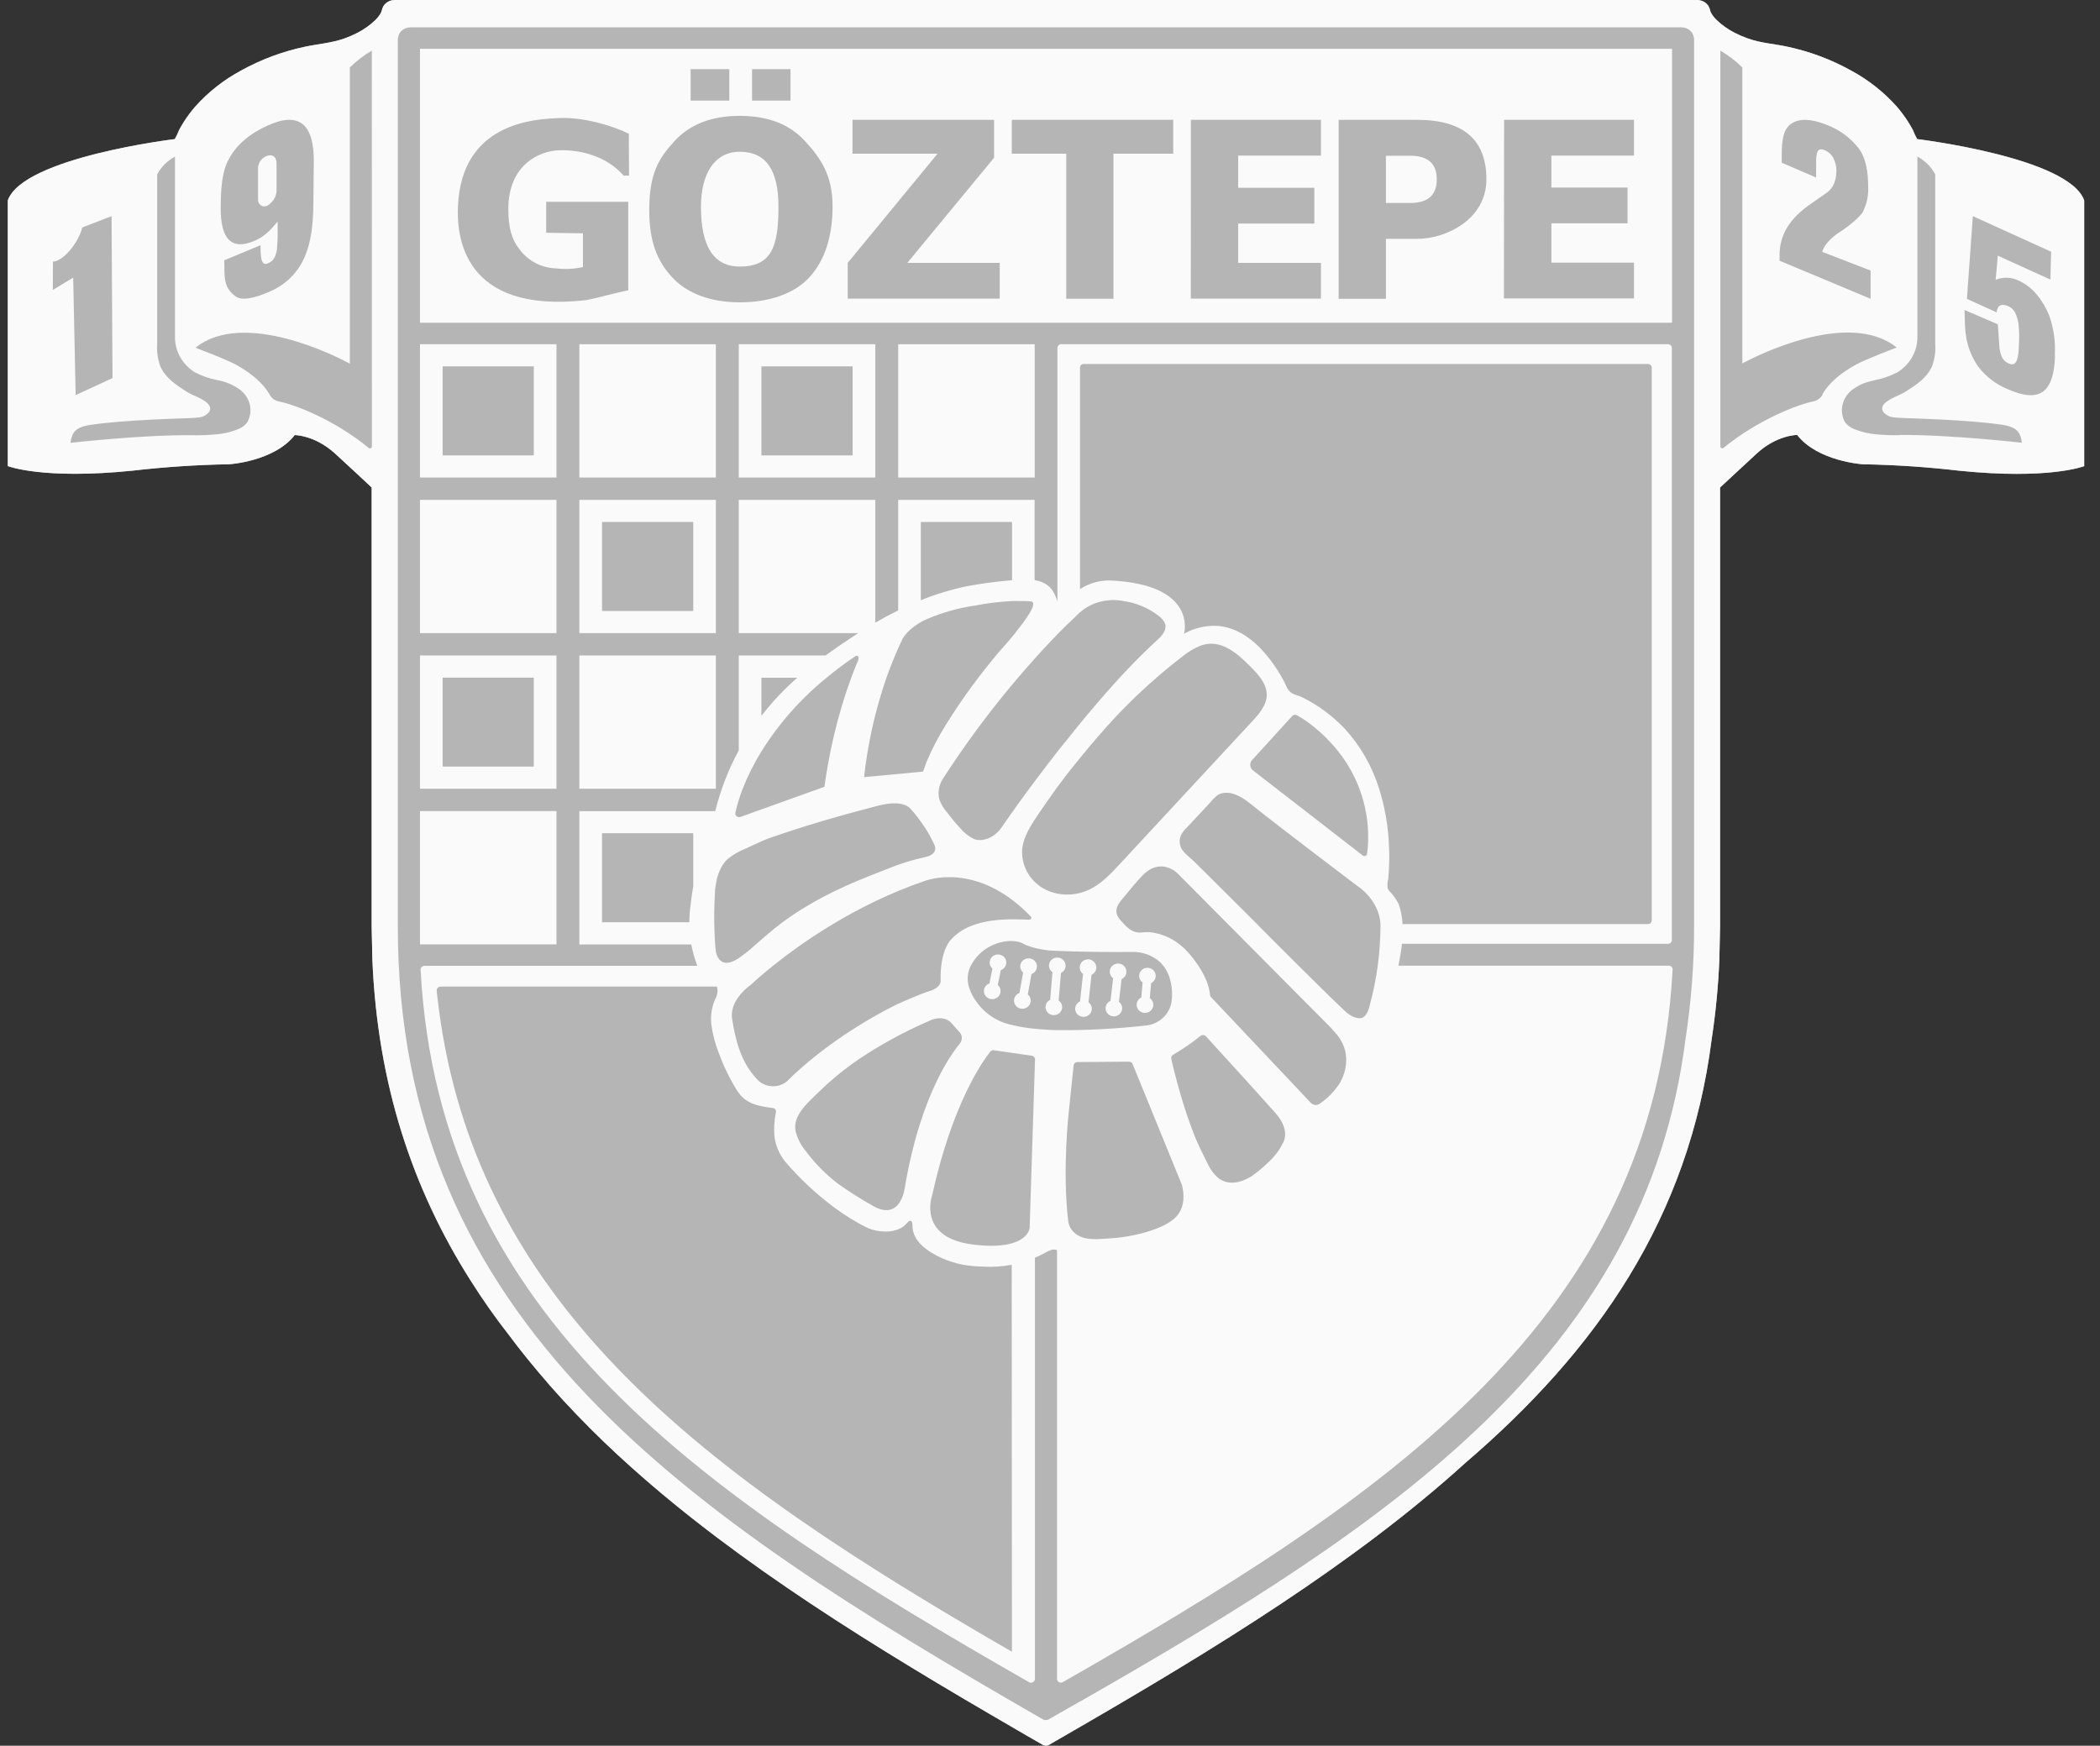 <svg width="89" height="74" viewBox="0 0 89 74" fill="none" xmlns="http://www.w3.org/2000/svg">
<rect x="0" y="0" width="89" height="74" fill="#333333" stroke="none"/>
<g clip-path="url(#clip0_249_12162)">
<path d="M81.252 5.896C81.183 5.776 81.123 5.65 81.075 5.52C81.011 5.4 80.943 5.284 80.872 5.17C80.727 4.943 80.566 4.727 80.391 4.523C79.84 3.904 79.183 3.385 78.449 2.989C77.605 2.52 76.693 2.179 75.745 1.978C75.187 1.857 74.615 1.826 74.073 1.629C73.88 1.561 73.692 1.48 73.511 1.387C73.225 1.241 72.963 1.053 72.735 0.831C72.65 0.746 72.576 0.651 72.518 0.547C72.505 0.525 72.494 0.501 72.487 0.476C72.471 0.395 72.442 0.316 72.401 0.244C72.336 0.151 72.243 0.079 72.136 0.038C72.071 0.014 72.003 0.001 71.934 0.001H16.721C16.652 0.001 16.584 0.014 16.52 0.038C16.411 0.081 16.319 0.155 16.254 0.25C16.214 0.322 16.185 0.401 16.169 0.482C16.16 0.506 16.149 0.53 16.138 0.553C16.079 0.657 16.006 0.752 15.921 0.837C15.692 1.06 15.431 1.247 15.145 1.393C14.964 1.487 14.777 1.568 14.584 1.635C14.042 1.826 13.47 1.863 12.911 1.984C11.963 2.186 11.052 2.527 10.208 2.995C9.476 3.39 8.82 3.907 8.27 4.523C8.094 4.727 7.933 4.943 7.788 5.17C7.717 5.284 7.649 5.4 7.585 5.52C7.537 5.65 7.478 5.776 7.408 5.896C7.408 5.896 0.966 6.672 0.33 8.497V19.757C0.33 19.757 1.802 20.339 5.618 19.951C6.978 19.794 8.346 19.703 9.715 19.68C9.715 19.68 11.615 19.563 12.492 18.443C12.492 18.443 13.342 18.443 14.199 19.225C14.724 19.707 15.351 20.286 15.751 20.665V39.283L15.781 40.667C16.001 45.995 17.499 50.425 19.941 54.276C20.45 55.085 20.999 55.865 21.589 56.617C21.813 56.92 22.042 57.216 22.277 57.505L22.351 57.597C22.662 57.98 22.98 58.358 23.305 58.731L23.376 58.811C23.708 59.187 24.049 59.56 24.402 59.925C24.421 59.947 24.441 59.968 24.461 59.987C24.82 60.36 25.187 60.728 25.563 61.091L25.603 61.129C25.99 61.501 26.386 61.867 26.789 62.228L26.802 62.238C31.343 66.3 37.003 69.803 43.148 73.357C43.226 73.403 43.303 73.448 43.382 73.492L43.507 73.565L43.148 73.357L42.442 72.95L43.423 73.518L43.502 73.565L44.069 73.891L44.197 73.967C44.236 73.989 44.28 74 44.325 74C44.37 74 44.414 73.989 44.453 73.967L44.582 73.891L45.147 73.565L45.223 73.521C51.587 69.85 57.433 66.246 62.084 62.029C67.672 57.24 71.577 51.647 72.542 44.053C72.713 42.934 72.822 41.806 72.868 40.675L72.898 39.291V20.665C73.3 20.289 73.93 19.704 74.458 19.219C75.31 18.437 76.165 18.437 76.165 18.437C77.041 19.563 78.948 19.68 78.948 19.68C80.317 19.704 81.683 19.796 83.042 19.954C86.859 20.342 88.33 19.76 88.33 19.76V8.497C87.694 6.672 81.252 5.896 81.252 5.896Z" fill="#B5B5B5"/>
<path d="M11.095 8.726C11.275 8.811 11.44 8.658 11.545 8.533C11.654 8.409 11.715 8.251 11.72 8.088V6.93C11.72 6.493 11.354 6.593 11.354 6.593C11.239 6.627 11.136 6.694 11.062 6.786C10.987 6.879 10.943 6.991 10.937 7.109V8.473C10.936 8.525 10.95 8.577 10.978 8.622C11.006 8.666 11.047 8.702 11.095 8.726Z" fill="#FAFAFA"/>
<path d="M45.152 73.566L45.234 73.518L45.152 73.566Z" fill="#FAFAFA"/>
<path d="M81.252 5.896C81.183 5.776 81.123 5.65 81.075 5.52C81.011 5.4 80.943 5.284 80.872 5.17C80.727 4.943 80.566 4.727 80.391 4.523C79.84 3.904 79.183 3.385 78.449 2.989C77.605 2.52 76.693 2.179 75.745 1.978C75.187 1.857 74.615 1.826 74.073 1.629C73.88 1.561 73.692 1.48 73.511 1.387C73.225 1.241 72.963 1.053 72.735 0.831C72.65 0.746 72.577 0.651 72.518 0.547C72.505 0.525 72.494 0.501 72.487 0.476C72.471 0.394 72.441 0.316 72.4 0.244C72.335 0.151 72.243 0.079 72.136 0.038C72.071 0.014 72.003 0.001 71.934 0.001H16.721C16.652 0.001 16.584 0.014 16.52 0.038C16.411 0.081 16.319 0.155 16.254 0.25C16.214 0.322 16.185 0.401 16.169 0.482C16.16 0.506 16.149 0.53 16.138 0.553C16.079 0.657 16.006 0.752 15.921 0.837C15.692 1.059 15.431 1.247 15.145 1.393C14.963 1.486 14.775 1.567 14.583 1.635C14.041 1.826 13.468 1.863 12.909 1.984C11.961 2.186 11.05 2.527 10.207 2.995C9.475 3.39 8.819 3.907 8.27 4.523C8.094 4.727 7.933 4.943 7.788 5.17C7.717 5.284 7.649 5.4 7.585 5.52C7.537 5.65 7.478 5.776 7.408 5.896C7.408 5.896 0.966 6.672 0.33 8.497V19.757C0.33 19.757 1.802 20.339 5.618 19.951C6.978 19.794 8.346 19.703 9.715 19.68C9.715 19.68 11.615 19.563 12.492 18.443C12.492 18.443 13.342 18.443 14.199 19.225C14.724 19.707 15.351 20.286 15.751 20.665V39.283L15.781 40.667C16.001 45.995 17.499 50.425 19.941 54.276C20.45 55.085 20.999 55.865 21.589 56.617C21.813 56.92 22.042 57.216 22.277 57.505L22.351 57.597C22.662 57.98 22.98 58.358 23.305 58.731L23.376 58.811C23.708 59.187 24.049 59.56 24.402 59.925C24.421 59.947 24.441 59.968 24.461 59.987C24.82 60.36 25.187 60.728 25.563 61.091L25.603 61.129C25.99 61.501 26.386 61.867 26.789 62.228L26.802 62.238C31.343 66.3 37.003 69.803 43.148 73.357L42.442 72.95L43.423 73.518L43.502 73.565L44.069 73.891L44.197 73.967C44.236 73.988 44.281 74 44.325 74C44.37 74 44.414 73.988 44.453 73.967L44.582 73.891L45.147 73.565L45.223 73.521C51.587 69.85 57.433 66.246 62.084 62.029C67.672 57.24 71.577 51.647 72.542 44.053C72.713 42.934 72.822 41.806 72.868 40.675L72.898 39.291V20.665C73.3 20.289 73.93 19.704 74.458 19.219C75.31 18.437 76.165 18.437 76.165 18.437C77.041 19.563 78.948 19.68 78.948 19.68C80.317 19.704 81.683 19.796 83.042 19.954C86.859 20.342 88.33 19.76 88.33 19.76V8.497C87.694 6.672 81.252 5.896 81.252 5.896ZM9.695 6.748C10.02 6.141 10.576 5.663 11.363 5.312C12.67 4.728 13.315 5.247 13.299 6.867L13.28 8.686C13.271 9.571 13.165 10.264 12.962 10.763C12.835 11.112 12.636 11.432 12.379 11.704C12.122 11.976 11.81 12.194 11.464 12.345C10.784 12.648 10.258 12.756 9.991 12.568C9.434 12.174 9.525 11.684 9.505 11.033L11.04 10.395C11.048 10.813 11.04 11.304 11.351 11.164C11.598 11.055 11.661 10.928 11.733 10.604C11.758 10.352 11.77 10.099 11.767 9.846V9.391C11.469 9.75 11.217 10.017 10.826 10.191C9.831 10.637 9.34 10.168 9.353 8.785C9.361 7.938 9.414 7.259 9.695 6.748ZM2.244 11.089C2.651 11.089 3.313 10.331 3.486 9.643L4.728 9.164L4.768 16.027L3.206 16.75L3.102 11.769L2.238 12.291L2.244 11.089ZM10.496 17.882C10.4 18.019 10.264 18.125 10.106 18.185C10.066 18.203 9.938 18.252 9.879 18.268C9.666 18.338 9.446 18.384 9.223 18.406C8.876 18.441 8.527 18.455 8.178 18.449C6.027 18.424 2.987 18.772 2.987 18.772C3.043 18.361 3.168 18.114 3.807 18.014C5.23 17.796 7.913 17.729 7.913 17.729C8.077 17.717 8.248 17.72 8.411 17.695C8.496 17.69 8.579 17.667 8.655 17.63C8.731 17.592 8.798 17.54 8.853 17.476C9.036 17.213 8.709 17.01 8.526 16.909C8.343 16.807 8.105 16.729 7.914 16.606C7.463 16.315 7.011 16.025 6.792 15.521C6.681 15.215 6.636 14.889 6.662 14.566V7.389C6.832 7.072 7.095 6.811 7.416 6.639V9.127C7.416 10.09 7.416 11.053 7.416 12.015C7.416 12.151 7.416 12.286 7.416 12.422V14.369C7.43 14.653 7.514 14.931 7.661 15.177C7.809 15.423 8.015 15.631 8.262 15.783C8.56 15.938 8.88 16.05 9.212 16.113C9.561 16.174 9.891 16.313 10.174 16.521C10.384 16.682 10.531 16.909 10.59 17.163C10.645 17.407 10.609 17.662 10.489 17.882H10.496ZM15.762 18.928C15.763 18.943 15.759 18.958 15.751 18.971C15.742 18.984 15.73 18.995 15.716 19.001C15.702 19.008 15.686 19.011 15.671 19.008C15.655 19.006 15.641 19 15.629 18.99C14.162 17.786 12.478 17.142 11.826 17.02C11.743 17.004 11.664 16.971 11.596 16.922C11.528 16.873 11.472 16.81 11.432 16.738C11.144 16.216 10.598 15.793 10.035 15.478C9.6 15.232 8.284 14.74 8.284 14.74C10.339 13.085 14.345 15.157 14.756 15.377L14.826 15.414V2.86C15.105 2.585 15.418 2.345 15.758 2.145V2.927L15.762 18.928ZM71.797 28.477V39.286C71.798 40.882 71.676 42.475 71.433 44.053C69.725 57.471 58.878 64.641 45.781 72.124H45.773L44.568 72.812L44.45 72.881C44.412 72.904 44.369 72.915 44.325 72.915C44.28 72.915 44.237 72.904 44.199 72.881L44.073 72.81C29.099 64.198 16.86 56.075 16.86 39.282V1.675C16.86 1.64 16.864 1.605 16.874 1.572C16.886 1.508 16.91 1.448 16.945 1.393C17.006 1.303 17.094 1.234 17.197 1.196C17.263 1.171 17.333 1.158 17.404 1.159H71.266C71.333 1.16 71.399 1.171 71.46 1.194C71.564 1.233 71.652 1.302 71.714 1.391C71.747 1.447 71.771 1.507 71.783 1.57C71.793 1.604 71.797 1.638 71.797 1.673V28.474V28.477ZM77.707 6.711C77.621 6.541 77.47 6.411 77.286 6.349C76.954 6.243 76.966 6.589 76.968 7.215V7.525L75.512 6.898V6.558C75.512 5.896 75.59 5.455 75.928 5.235C76.266 5.015 76.755 5.03 77.396 5.284C77.943 5.485 78.42 5.834 78.773 6.288C79.099 6.723 79.174 7.33 79.175 7.933C79.191 8.266 79.126 8.599 78.986 8.903C78.894 9.206 78.079 9.767 78.079 9.767C77.564 10.07 77.281 10.44 77.229 10.676L79.278 11.469V12.665L75.419 11.052V10.831C75.419 9.922 75.866 9.246 76.764 8.627L77.416 8.172C77.693 7.979 77.83 7.659 77.828 7.21C77.827 7.035 77.782 6.863 77.697 6.708L77.707 6.711ZM77.241 16.733C77.201 16.805 77.145 16.868 77.077 16.917C77.009 16.966 76.931 16.999 76.848 17.015C76.196 17.145 74.511 17.79 73.045 18.985C73.033 18.995 73.019 19.001 73.003 19.003C72.987 19.005 72.972 19.003 72.957 18.996C72.943 18.99 72.931 18.98 72.923 18.966C72.915 18.954 72.91 18.939 72.91 18.923V2.927V2.145C73.25 2.344 73.563 2.585 73.842 2.86V15.407L73.912 15.369C74.323 15.149 78.329 13.077 80.384 14.732C80.384 14.732 79.068 15.225 78.633 15.47C78.062 15.786 77.516 16.209 77.229 16.73L77.241 16.733ZM80.501 18.447C80.152 18.454 79.803 18.439 79.456 18.405C79.233 18.382 79.013 18.336 78.799 18.267C78.74 18.25 78.613 18.202 78.573 18.184C78.415 18.123 78.279 18.018 78.183 17.88C78.065 17.66 78.031 17.405 78.087 17.162C78.146 16.907 78.293 16.68 78.503 16.519C78.88 16.257 79.028 16.224 79.465 16.112C79.797 16.048 80.116 15.937 80.414 15.781C80.661 15.63 80.868 15.422 81.016 15.176C81.163 14.93 81.247 14.652 81.261 14.367V12.422C81.261 12.286 81.261 12.151 81.261 12.015C81.261 11.052 81.261 10.089 81.261 9.127V6.637C81.582 6.81 81.845 7.071 82.016 7.387V14.561C82.041 14.885 81.997 15.21 81.885 15.516C81.666 16.021 81.215 16.31 80.763 16.601C80.572 16.724 80.35 16.794 80.151 16.904C79.953 17.015 79.641 17.207 79.824 17.471C79.879 17.535 79.946 17.587 80.022 17.625C80.098 17.663 80.181 17.685 80.266 17.691C80.421 17.715 80.6 17.712 80.765 17.724C80.765 17.724 83.445 17.791 84.87 18.009C85.51 18.108 85.634 18.355 85.688 18.767C85.682 18.767 82.644 18.42 80.493 18.438L80.501 18.447ZM87.093 15.067C87.074 15.825 86.919 16.325 86.627 16.566C86.304 16.839 85.783 16.812 85.064 16.486C84.576 16.281 84.152 15.954 83.835 15.537C83.594 15.186 83.427 14.792 83.343 14.378C83.308 14.177 83.285 13.975 83.276 13.771L83.26 13.141L84.67 13.747C84.682 13.955 84.731 14.587 84.743 14.793C84.794 15.064 84.861 15.258 85.066 15.375C85.441 15.586 85.549 15.31 85.567 14.544C85.582 14.269 85.575 13.994 85.544 13.72C85.472 13.352 85.389 13.114 85.134 12.988C84.824 12.848 84.654 12.933 84.617 13.241L83.36 12.669L83.611 9.162L86.928 10.669L86.899 11.851L84.668 10.837L84.578 11.86C84.74 11.794 84.914 11.765 85.089 11.774C85.263 11.783 85.434 11.83 85.587 11.912C86.193 12.186 86.613 12.795 86.852 13.388C87.04 13.927 87.12 14.496 87.085 15.064L87.093 15.067Z" fill="#FAFAFA"/>
<path d="M45.229 73.521L45.152 73.566L45.229 73.521Z" fill="#FAFAFA"/>
<path d="M70.728 40.935H59.267L59.276 40.887C59.333 40.593 59.385 40.3 59.417 40.008H70.7C70.742 40.005 70.782 39.988 70.811 39.958C70.84 39.928 70.856 39.888 70.856 39.847V14.752C70.856 14.711 70.84 14.671 70.811 14.642C70.782 14.612 70.742 14.594 70.7 14.591H44.977C44.934 14.592 44.892 14.609 44.861 14.639C44.831 14.669 44.814 14.71 44.814 14.752V25.504C44.776 25.371 44.724 25.242 44.659 25.119C44.541 24.892 44.305 24.665 43.847 24.59V21.189H38.066V25.874C37.735 26.036 37.412 26.21 37.096 26.395V21.189H31.31V26.838H36.371C35.906 27.141 35.44 27.456 34.99 27.785H31.31V31.809C30.867 32.624 30.533 33.49 30.313 34.386H24.554V40.035H29.298C29.35 40.316 29.426 40.591 29.524 40.86C29.534 40.887 29.545 40.913 29.554 40.94H17.99C17.968 40.94 17.945 40.944 17.925 40.953C17.904 40.961 17.886 40.973 17.87 40.989C17.855 41.005 17.843 41.024 17.835 41.044C17.828 41.065 17.824 41.086 17.826 41.108C18.612 55.91 29.861 63.445 43.614 71.308C43.639 71.322 43.667 71.33 43.696 71.33C43.725 71.33 43.753 71.322 43.778 71.308C43.803 71.294 43.824 71.274 43.838 71.25C43.853 71.226 43.861 71.198 43.861 71.17V53.314C44.005 53.254 44.146 53.187 44.283 53.112C44.379 53.052 44.484 53.006 44.593 52.974C44.662 52.96 44.734 52.967 44.798 52.994V71.167C44.798 71.195 44.806 71.223 44.82 71.247C44.834 71.271 44.855 71.292 44.88 71.306C44.905 71.32 44.933 71.327 44.962 71.327C44.991 71.327 45.019 71.319 45.044 71.305C58.818 63.434 70.1 55.913 70.886 41.102C70.889 41.081 70.886 41.059 70.879 41.039C70.872 41.018 70.861 41 70.846 40.984C70.831 40.968 70.813 40.956 70.792 40.947C70.772 40.939 70.75 40.935 70.728 40.935ZM29.38 37.584C29.32 37.904 29.282 38.228 29.245 38.55C29.226 38.73 29.215 38.912 29.214 39.094H25.515V35.32H29.38V37.584ZM44.814 26.887C45.041 26.653 45.171 26.529 45.171 26.529L45.584 26.136C45.643 26.072 45.706 26.011 45.773 25.954C45.923 25.825 46.09 25.716 46.27 25.632C46.695 25.442 47.17 25.389 47.628 25.48C48.167 25.558 48.676 25.774 49.103 26.105C49.21 26.181 49.298 26.282 49.359 26.397C49.48 26.661 49.278 26.917 49.092 27.088C48.871 27.29 48.654 27.496 48.44 27.707C48.018 28.122 47.609 28.55 47.214 28.99C46.72 29.541 46.242 30.101 45.773 30.67C45.463 31.052 45.152 31.437 44.842 31.826C44.833 31.838 44.825 31.851 44.816 31.861C44.229 32.61 43.66 33.368 43.108 34.135C42.885 34.447 42.663 34.762 42.445 35.079C42.206 35.429 41.725 35.721 41.283 35.568C41.064 35.461 40.87 35.311 40.713 35.127C40.508 34.908 40.316 34.677 40.139 34.436C39.992 34.274 39.879 34.084 39.808 33.878C39.771 33.721 39.769 33.559 39.801 33.401C39.833 33.243 39.899 33.093 39.994 32.962C41.398 30.79 43.012 28.756 44.814 26.887ZM53.056 30.592C51.187 32.608 49.317 34.624 47.447 36.639C47.063 37.051 46.67 37.475 46.152 37.716C46.031 37.773 45.904 37.818 45.773 37.851C45.46 37.932 45.132 37.942 44.814 37.88C44.598 37.838 44.392 37.761 44.202 37.651C43.912 37.48 43.676 37.233 43.52 36.939C43.365 36.645 43.297 36.314 43.322 35.984C43.375 35.499 43.642 35.064 43.912 34.653C44.203 34.215 44.504 33.785 44.814 33.36C44.937 33.193 45.059 33.028 45.185 32.864C45.379 32.617 45.575 32.372 45.773 32.131C46.247 31.55 46.731 30.979 47.245 30.429L47.378 30.288C48.224 29.4 49.139 28.577 50.115 27.826C50.343 27.638 50.599 27.484 50.875 27.372C51.717 27.059 52.415 27.675 52.965 28.227C53.319 28.577 53.697 28.984 53.686 29.475C53.677 29.903 53.357 30.268 53.056 30.592ZM54.764 30.353C54.789 30.325 54.823 30.306 54.861 30.3C54.899 30.295 54.937 30.302 54.97 30.321C55.206 30.455 55.431 30.607 55.642 30.776C56.038 31.093 56.397 31.451 56.712 31.846C56.983 32.185 57.214 32.553 57.402 32.942C57.567 33.28 57.697 33.633 57.792 33.995C57.939 34.549 58.002 35.121 57.981 35.693C57.976 35.862 57.961 36.03 57.936 36.197C57.934 36.216 57.926 36.234 57.914 36.249C57.902 36.264 57.886 36.275 57.868 36.282C57.851 36.289 57.831 36.291 57.812 36.289C57.793 36.286 57.775 36.279 57.759 36.267L53.103 32.657C53.07 32.631 53.042 32.599 53.023 32.562C53.003 32.526 52.99 32.486 52.987 32.445C52.983 32.404 52.989 32.362 53.002 32.323C53.016 32.284 53.037 32.248 53.066 32.217L54.764 30.353ZM40.28 39.856C40.28 39.856 39.985 40.15 39.892 40.935C39.868 41.147 39.859 41.361 39.865 41.574C39.866 41.62 39.856 41.667 39.836 41.709C39.816 41.752 39.787 41.79 39.751 41.821C39.644 41.916 39.514 41.983 39.373 42.016C38.874 42.183 38.063 42.55 37.99 42.583C36.739 43.207 34.853 44.344 33.341 45.846L33.332 45.854C33.143 46 32.902 46.068 32.662 46.041C32.422 46.015 32.203 45.897 32.052 45.713C31.431 45.046 31.173 44.153 31.027 43.182C30.926 42.513 31.521 41.98 31.724 41.818L31.786 41.771H31.794C31.836 41.731 32.176 41.407 32.759 40.94C33.981 39.961 36.269 38.348 39.141 37.361C39.215 37.331 41.385 36.46 43.685 38.848C43.697 38.86 43.705 38.874 43.708 38.89C43.71 38.906 43.709 38.922 43.702 38.936C43.696 38.951 43.685 38.963 43.671 38.972C43.657 38.981 43.641 38.985 43.625 38.985C42.951 38.97 41.168 38.821 40.281 39.856H40.28ZM40.69 44.221C40.489 44.476 39.043 46.183 38.34 50.381C38.34 50.381 38.158 51.813 36.964 51.098C36.46 50.814 35.971 50.503 35.501 50.167C35.032 49.807 34.612 49.39 34.251 48.926L34.153 48.797C33.943 48.548 33.793 48.255 33.715 47.941C33.588 47.268 34.267 46.718 34.709 46.281C35.23 45.772 35.796 45.309 36.401 44.897C37.306 44.291 38.265 43.765 39.266 43.326L39.504 43.221C39.504 43.221 40.027 43.006 40.348 43.398L40.649 43.732C40.715 43.795 40.755 43.88 40.762 43.97C40.769 44.059 40.743 44.149 40.688 44.221H40.69ZM39.026 22.126H42.891V24.595C42.246 24.647 41.605 24.733 40.971 24.851C40.305 24.99 39.654 25.188 39.026 25.444V22.126ZM37.096 30.311C37.16 30.059 37.231 29.798 37.31 29.536C37.548 28.724 37.85 27.93 38.212 27.163L38.233 27.12C38.232 27.116 38.232 27.113 38.233 27.109C38.285 27.014 38.349 26.925 38.422 26.844C38.677 26.573 38.99 26.36 39.339 26.221C39.628 26.098 39.925 25.992 40.227 25.906C40.583 25.802 40.946 25.724 41.314 25.671C41.834 25.569 42.361 25.505 42.891 25.479C43.023 25.479 43.155 25.47 43.285 25.479C43.421 25.475 43.557 25.48 43.692 25.494C44.047 25.544 43.324 26.442 43.24 26.555C43.156 26.667 43.085 26.753 43.006 26.858C42.858 27.041 42.708 27.222 42.549 27.396C42.307 27.661 42.084 27.934 41.862 28.217C41.22 29.016 40.628 29.852 40.089 30.72C39.777 31.217 39.505 31.738 39.276 32.276L39.12 32.708L37.102 32.898L36.62 32.943C36.72 32.055 36.879 31.173 37.096 30.305V30.311ZM32.27 28.73H33.788C33.23 29.218 32.721 29.759 32.27 30.344V28.73ZM31.164 34.45C31.243 34.107 31.347 33.769 31.474 33.44C31.689 32.892 31.954 32.364 32.264 31.861C33.002 30.675 33.937 29.617 35.029 28.73C35.423 28.403 35.834 28.096 36.26 27.81C36.273 27.801 36.288 27.796 36.304 27.795C36.321 27.794 36.336 27.799 36.35 27.807C36.364 27.815 36.375 27.827 36.382 27.841C36.388 27.855 36.391 27.871 36.389 27.887C36.389 27.911 36.381 27.94 36.378 27.967C36.267 28.227 36.166 28.486 36.078 28.725C35.825 29.412 35.667 29.962 35.667 29.962C35.419 30.795 35.221 31.642 35.074 32.498C35.012 32.848 34.968 33.142 34.94 33.352L34.712 33.434L31.379 34.63C31.352 34.639 31.322 34.641 31.293 34.636C31.265 34.63 31.238 34.617 31.216 34.598C31.194 34.579 31.178 34.555 31.169 34.528C31.16 34.501 31.158 34.472 31.164 34.444V34.45ZM30.305 37.774C30.305 37.675 30.324 37.577 30.34 37.478C30.375 37.231 30.452 36.99 30.568 36.767C30.634 36.643 30.719 36.529 30.821 36.429C31.052 36.238 31.315 36.084 31.597 35.975C31.826 35.868 32.053 35.759 32.283 35.658C32.513 35.556 32.724 35.485 32.952 35.408C33.785 35.127 34.622 34.864 35.469 34.626C35.989 34.474 36.513 34.341 37.034 34.2C37.464 34.083 38.09 33.936 38.496 34.2C38.537 34.229 38.573 34.262 38.605 34.3L38.678 34.383L38.737 34.453C38.762 34.482 38.787 34.512 38.81 34.542L38.895 34.651L38.99 34.779L39.091 34.921C39.127 34.973 39.161 35.026 39.195 35.073C39.229 35.12 39.268 35.187 39.302 35.244C39.336 35.302 39.373 35.365 39.407 35.428C39.442 35.49 39.477 35.556 39.51 35.621C39.543 35.687 39.577 35.758 39.606 35.826C39.626 35.865 39.638 35.909 39.639 35.953C39.64 35.996 39.632 36.04 39.614 36.081C39.538 36.255 39.314 36.311 39.148 36.347C38.734 36.438 38.326 36.558 37.93 36.707L36.981 37.078C36.576 37.239 36.174 37.404 35.78 37.584C35.17 37.859 34.579 38.172 34.011 38.521C33.596 38.777 33.199 39.057 32.82 39.361C32.536 39.59 32.264 39.832 31.989 40.073C31.773 40.271 31.544 40.453 31.302 40.62C30.409 41.208 30.329 40.267 30.329 40.267C30.329 40.267 30.319 40.178 30.308 40.019C30.255 39.269 30.254 38.517 30.305 37.768V37.774ZM42.886 68.239V70.017C36.477 66.314 30.683 62.631 26.335 58.17C25.966 57.792 25.609 57.409 25.264 57.021C21.639 52.952 19.21 48.221 18.538 42.275C18.529 42.181 18.516 42.084 18.507 41.987V41.98C18.509 41.936 18.528 41.895 18.561 41.865C18.594 41.835 18.637 41.819 18.682 41.821H30.384C30.431 41.981 30.413 42.153 30.335 42.301C30.169 42.648 30.104 43.033 30.145 43.414C30.202 43.849 30.315 44.275 30.481 44.682C30.638 45.114 30.832 45.531 31.061 45.931C31.227 46.221 31.372 46.484 31.665 46.665C32.005 46.875 32.376 46.913 32.752 46.968C32.778 46.97 32.804 46.979 32.826 46.993C32.848 47.008 32.865 47.028 32.877 47.051C32.89 47.093 32.89 47.137 32.877 47.178C32.816 47.499 32.796 47.826 32.82 48.152C32.863 48.537 33.013 48.904 33.255 49.213C33.255 49.213 34.749 51.066 36.767 52.051C37.003 52.152 37.258 52.204 37.515 52.203C37.73 52.212 37.943 52.17 38.136 52.08C38.242 52.029 38.337 51.958 38.416 51.871C38.481 51.798 38.603 51.653 38.661 51.833C38.671 51.877 38.675 51.922 38.673 51.967C38.673 52.639 39.356 53.078 39.915 53.331C40.196 53.454 40.49 53.548 40.792 53.609C41.08 53.659 41.372 53.686 41.664 53.691C42.07 53.715 42.478 53.689 42.877 53.613L42.886 68.239ZM43.637 52.057C43.637 52.057 43.603 52.495 42.889 52.702C42.534 52.805 42.009 52.853 41.236 52.755C38.846 52.461 39.508 50.656 39.508 50.656C40.376 46.73 41.674 44.947 41.969 44.581C41.986 44.557 42.01 44.539 42.037 44.528C42.065 44.517 42.095 44.515 42.124 44.52L42.891 44.631L43.724 44.75C43.764 44.756 43.801 44.776 43.827 44.806C43.853 44.836 43.867 44.875 43.865 44.914L43.637 52.057ZM44.806 43.668C44.679 43.668 44.553 43.659 44.431 43.653C44.229 43.641 44.041 43.627 43.864 43.609C43.535 43.581 43.209 43.527 42.889 43.448C42.273 43.321 41.73 42.965 41.377 42.456C41.234 42.264 41.127 42.049 41.059 41.821C40.974 41.525 41.005 41.21 41.145 40.935C41.236 40.758 41.356 40.596 41.498 40.455C42.06 39.887 42.944 39.768 43.361 40C43.779 40.232 44.507 40.294 44.507 40.294C44.507 40.294 45.933 40.373 47.982 40.353C48.416 40.34 48.838 40.493 49.159 40.779C49.208 40.827 49.254 40.877 49.297 40.931C49.626 41.346 49.722 41.948 49.652 42.457C49.612 42.72 49.484 42.963 49.287 43.146C49.09 43.33 48.837 43.444 48.566 43.471C47.317 43.612 46.06 43.678 44.803 43.668H44.806ZM49.941 51.463C49.657 51.859 49.059 52.08 48.601 52.221C48.066 52.377 47.514 52.471 46.956 52.5C46.479 52.533 45.902 52.599 45.523 52.245C45.389 52.123 45.301 51.959 45.275 51.782C45.013 49.623 45.295 47.142 45.295 47.142L45.5 45.172C45.502 45.132 45.52 45.095 45.548 45.067C45.577 45.039 45.615 45.023 45.655 45.02L47.845 45.004C47.879 45.003 47.912 45.012 47.939 45.03C47.967 45.049 47.989 45.075 48.001 45.105L50.088 50.219C50.199 50.637 50.197 51.103 49.938 51.463H49.941ZM54.335 48.517C54.032 49.184 53.028 49.87 53.028 49.87C52.583 50.143 52.018 50.278 51.588 49.899C51.431 49.749 51.302 49.573 51.208 49.379C51.173 49.314 51.139 49.246 51.107 49.179C50.951 48.858 50.788 48.543 50.653 48.209C50.518 47.876 50.408 47.571 50.299 47.247C50.108 46.68 49.944 46.105 49.795 45.528C49.741 45.314 49.686 45.1 49.64 44.885C49.632 44.852 49.636 44.818 49.65 44.787C49.664 44.756 49.687 44.73 49.717 44.712C50.125 44.474 50.514 44.206 50.88 43.911C50.913 43.884 50.955 43.871 50.998 43.875C51.04 43.878 51.08 43.897 51.108 43.927L51.484 44.34C51.484 44.34 53.311 46.34 54.074 47.203C54.762 47.994 54.332 48.517 54.332 48.517H54.335ZM56.785 45.908C56.563 46.254 56.273 46.552 55.931 46.786C55.874 46.826 55.805 46.845 55.736 46.838C55.666 46.832 55.601 46.801 55.554 46.751L55.057 46.222L51.322 42.266C51.297 42.239 51.282 42.203 51.28 42.166C51.271 42.015 51.206 41.56 50.788 40.935C50.649 40.725 50.493 40.526 50.323 40.338C50.212 40.217 50.089 40.106 49.956 40.008C49.941 39.996 49.925 39.981 49.908 39.968C49.605 39.75 49.255 39.602 48.884 39.536C48.713 39.507 48.539 39.505 48.367 39.529C48.185 39.543 48.004 39.489 47.861 39.377C47.78 39.317 47.706 39.249 47.639 39.174L47.536 39.059C47.445 38.975 47.375 38.871 47.333 38.756C47.242 38.438 47.488 38.206 47.673 37.977C47.906 37.686 48.147 37.402 48.4 37.131C48.653 36.86 48.98 36.676 49.345 36.739C49.586 36.782 49.804 36.903 49.966 37.083L52.041 39.173L52.871 40.009L53.792 40.937L56.394 43.556L56.595 43.782C57.505 44.799 56.782 45.908 56.782 45.908H56.785ZM58.481 40.008C58.466 40.263 58.438 40.579 58.39 40.935C58.314 41.504 58.2 42.067 58.048 42.621C57.992 42.866 57.871 43.169 57.623 43.163C57.339 43.163 57.1 42.954 56.906 42.771C56.493 42.381 56.091 41.981 55.687 41.583C55.47 41.367 55.254 41.151 55.035 40.935L54.104 40.008L53.866 39.771L53.267 39.165L52.01 37.909C51.547 37.445 51.082 36.983 50.613 36.522C50.433 36.346 50.174 36.172 50.059 35.949C50.01 35.848 49.988 35.736 49.996 35.624C50.004 35.512 50.041 35.404 50.104 35.311C50.12 35.284 50.138 35.257 50.157 35.232C50.196 35.183 50.239 35.137 50.285 35.094L50.584 34.776L51.268 34.042C51.368 33.917 51.481 33.803 51.606 33.701C51.7 33.644 51.807 33.611 51.917 33.606C52.33 33.58 52.724 33.851 53.025 34.094C54.191 35.035 57.514 37.546 57.514 37.546C57.514 37.546 58.446 38.122 58.505 39.165C58.505 39.217 58.505 39.267 58.505 39.317C58.505 39.317 58.506 39.584 58.478 40.008H58.481ZM58.81 37.646C58.792 37.517 58.8 37.386 58.834 37.26C58.846 37.108 58.86 36.948 58.866 36.79C58.882 36.476 58.882 36.161 58.866 35.847C58.834 35.016 58.69 34.192 58.436 33.398C58.145 32.467 57.65 31.609 56.986 30.884C56.473 30.342 55.865 29.894 55.192 29.56C55.051 29.489 54.891 29.462 54.751 29.384C54.636 29.306 54.549 29.193 54.503 29.063C54.437 28.913 54.36 28.766 54.275 28.625C53.699 27.661 52.805 26.609 51.577 26.529C51.088 26.509 50.603 26.625 50.18 26.864C50.18 26.864 50.785 24.774 47.041 24.605C46.59 24.599 46.147 24.727 45.772 24.972V15.587C45.77 15.566 45.774 15.545 45.782 15.525C45.79 15.505 45.801 15.487 45.817 15.472C45.832 15.457 45.851 15.446 45.871 15.438C45.891 15.43 45.913 15.427 45.935 15.428H69.839C69.86 15.428 69.882 15.432 69.902 15.44C69.922 15.448 69.94 15.459 69.955 15.474C69.97 15.489 69.983 15.507 69.991 15.526C69.999 15.545 70.003 15.566 70.003 15.587V39.012C70.003 39.033 69.999 39.054 69.991 39.073C69.983 39.093 69.97 39.11 69.955 39.125C69.94 39.14 69.922 39.152 69.902 39.16C69.882 39.167 69.86 39.171 69.839 39.171H59.439C59.439 39.108 59.434 39.044 59.425 38.98C59.401 38.75 59.349 38.524 59.27 38.306C59.167 38.108 59.035 37.927 58.879 37.768C58.849 37.731 58.825 37.69 58.807 37.646H58.81Z" fill="#FAFAFA"/>
<path d="M60.892 7.603C60.892 6.936 60.518 6.602 59.77 6.602H58.737V8.603H59.77C60.518 8.603 60.892 8.27 60.892 7.603Z" fill="#FAFAFA"/>
<path d="M31.349 11.299C32.701 11.299 32.993 10.455 32.993 8.767C32.993 7.18 32.445 6.433 31.349 6.433C30.253 6.433 29.707 7.412 29.707 8.767C29.707 10.455 30.254 11.299 31.349 11.299Z" fill="#FAFAFA"/>
<path d="M70.863 13.682V2.069H17.799V13.679H70.863V13.682ZM63.745 5.08H69.249V6.596H65.749V7.951H68.975V9.467H65.749V11.134H69.249V12.65H63.738L63.745 5.08ZM56.733 5.08H60.06C62.017 5.08 62.996 5.921 62.995 7.603C62.995 9.285 61.309 10.125 60.06 10.125H58.737V12.666H56.733V5.08ZM50.471 5.08H55.983V6.596H52.475V7.96H55.703V9.476H52.475V11.143H55.983V12.659H50.467L50.471 5.08ZM42.88 5.08H49.723V6.514H47.189V12.665H45.189V6.514H42.88V5.08ZM35.927 11.143L39.735 6.514H36.129V5.08H42.13V6.686L38.453 11.143H42.37V12.659H35.927V11.143ZM31.873 2.931H33.503V4.264H31.873V2.931ZM29.27 2.931H30.909V4.264H29.27V2.931ZM28.581 5.987C29.236 5.268 30.161 4.91 31.356 4.911C32.551 4.912 33.473 5.27 34.122 5.987C34.777 6.696 35.285 7.436 35.285 8.733C35.285 10.031 34.957 11.039 34.302 11.756C33.647 12.473 32.553 12.816 31.353 12.816C30.153 12.816 29.142 12.462 28.487 11.756C27.832 11.049 27.516 10.207 27.516 8.909C27.513 7.356 27.927 6.696 28.581 5.987ZM19.409 8.738C19.564 5.203 22.628 5.04 23.755 5.003C24.83 4.967 26.083 5.381 26.651 5.67C26.651 6.019 26.651 6.417 26.66 7.446H26.432C25.697 6.611 24.613 6.349 23.717 6.369C22.858 6.387 21.544 6.99 21.544 8.853C21.544 9.65 21.681 10.158 22.043 10.601C22.221 10.835 22.451 11.026 22.716 11.161C22.981 11.295 23.274 11.369 23.573 11.377C23.951 11.423 24.335 11.403 24.706 11.319V9.891L23.148 9.867V8.553H26.625V12.309C26.03 12.418 25.433 12.612 24.832 12.724C19.578 13.314 19.353 9.966 19.409 8.738Z" fill="#FAFAFA"/>
<path d="M23.584 14.591H17.799V20.242H23.584V14.591ZM22.623 19.304H18.76V15.53H22.623V19.304Z" fill="#FAFAFA"/>
<path d="M23.584 21.189H17.799V26.838H23.584V21.189Z" fill="#FAFAFA"/>
<path d="M23.584 27.785H17.799V33.434H23.584V27.785ZM22.623 32.496H18.76V28.724H22.623V32.496Z" fill="#FAFAFA"/>
<path d="M23.584 34.382H17.799V40.031H23.584V34.382Z" fill="#FAFAFA"/>
<path d="M30.339 27.785H24.554V33.434H30.339V27.785Z" fill="#FAFAFA"/>
<path d="M30.339 21.189H24.554V26.838H30.339V21.189ZM29.38 25.9H25.515V22.126H29.38V25.9Z" fill="#FAFAFA"/>
<path d="M30.339 14.593H24.554V20.242H30.339V14.593Z" fill="#FAFAFA"/>
<path d="M37.096 20.242V14.591H31.31V20.242H37.096ZM32.27 15.53H36.135V19.304H32.27V15.53Z" fill="#FAFAFA"/>
<path d="M43.852 14.593H38.066V20.242H43.852V14.593Z" fill="#FAFAFA"/>
<path d="M48.173 42.591C48.173 42.65 48.188 42.708 48.218 42.759C48.247 42.811 48.289 42.854 48.341 42.885C48.392 42.916 48.451 42.933 48.512 42.935C48.572 42.938 48.632 42.925 48.686 42.898C48.74 42.871 48.785 42.831 48.819 42.782C48.852 42.733 48.872 42.676 48.877 42.617C48.881 42.558 48.87 42.499 48.844 42.446C48.819 42.392 48.779 42.346 48.73 42.312L48.784 41.674C48.853 41.64 48.909 41.586 48.943 41.519C48.977 41.452 48.988 41.376 48.974 41.302C48.959 41.229 48.92 41.162 48.863 41.112C48.806 41.062 48.734 41.031 48.658 41.025C48.581 41.019 48.505 41.038 48.44 41.078C48.375 41.118 48.326 41.178 48.3 41.248C48.273 41.319 48.271 41.395 48.294 41.467C48.316 41.539 48.362 41.601 48.424 41.645L48.37 42.283C48.311 42.311 48.261 42.355 48.226 42.409C48.191 42.464 48.173 42.526 48.173 42.591Z" fill="#FAFAFA"/>
<path d="M47.207 43.083C47.281 43.083 47.352 43.061 47.411 43.019C47.471 42.977 47.516 42.919 47.539 42.851C47.563 42.783 47.564 42.71 47.543 42.642C47.522 42.573 47.48 42.513 47.422 42.469L47.533 41.504C47.594 41.476 47.646 41.432 47.683 41.377C47.719 41.322 47.738 41.257 47.738 41.192C47.739 41.133 47.724 41.075 47.695 41.023C47.666 40.972 47.624 40.928 47.573 40.897C47.522 40.866 47.463 40.848 47.403 40.845C47.343 40.842 47.283 40.855 47.229 40.881C47.175 40.907 47.129 40.946 47.095 40.994C47.061 41.043 47.04 41.099 47.035 41.158C47.029 41.216 47.039 41.275 47.064 41.329C47.088 41.383 47.127 41.429 47.175 41.464L47.063 42.427C47.001 42.454 46.949 42.499 46.913 42.554C46.876 42.61 46.856 42.675 46.856 42.741C46.856 42.831 46.893 42.919 46.959 42.983C47.025 43.047 47.114 43.083 47.207 43.083Z" fill="#FAFAFA"/>
<path d="M45.92 43.104C46.014 43.104 46.103 43.068 46.17 43.004C46.236 42.939 46.273 42.852 46.273 42.76C46.273 42.707 46.26 42.655 46.235 42.608C46.211 42.56 46.175 42.519 46.132 42.487L46.259 41.322C46.32 41.294 46.371 41.251 46.408 41.196C46.444 41.141 46.463 41.077 46.464 41.011C46.463 40.986 46.46 40.96 46.454 40.935C46.438 40.859 46.394 40.79 46.332 40.741C46.27 40.691 46.192 40.665 46.111 40.665C46.031 40.665 45.953 40.691 45.891 40.741C45.828 40.79 45.785 40.859 45.768 40.935C45.763 40.96 45.76 40.986 45.759 41.011C45.759 41.064 45.772 41.117 45.796 41.164C45.821 41.211 45.856 41.252 45.9 41.284L45.773 42.45C45.7 42.482 45.64 42.538 45.604 42.608C45.568 42.678 45.557 42.759 45.575 42.835C45.592 42.912 45.636 42.981 45.699 43.03C45.762 43.079 45.84 43.105 45.92 43.104Z" fill="#FAFAFA"/>
<path d="M44.809 40.59C44.734 40.59 44.662 40.612 44.602 40.655C44.541 40.698 44.496 40.758 44.474 40.827C44.451 40.897 44.451 40.971 44.475 41.04C44.498 41.109 44.543 41.169 44.604 41.211L44.506 42.386C44.448 42.414 44.399 42.457 44.364 42.51C44.33 42.564 44.311 42.626 44.31 42.689C44.31 42.78 44.347 42.867 44.413 42.932C44.479 42.996 44.568 43.033 44.661 43.033C44.71 43.033 44.758 43.023 44.803 43.004C44.86 42.98 44.909 42.942 44.946 42.893C44.983 42.844 45.006 42.786 45.013 42.725C45.019 42.665 45.009 42.604 44.983 42.548C44.957 42.493 44.917 42.445 44.866 42.41L44.964 41.243C45.022 41.215 45.071 41.172 45.106 41.118C45.14 41.065 45.159 41.003 45.16 40.94C45.16 40.894 45.152 40.849 45.135 40.807C45.117 40.764 45.092 40.726 45.059 40.693C45.026 40.661 44.988 40.635 44.945 40.617C44.902 40.599 44.855 40.59 44.809 40.59Z" fill="#FAFAFA"/>
<path d="M43.586 40.625C43.499 40.625 43.415 40.657 43.351 40.715C43.286 40.772 43.246 40.851 43.238 40.935C43.237 40.947 43.237 40.958 43.238 40.969C43.238 41.018 43.249 41.066 43.271 41.111C43.292 41.155 43.322 41.195 43.361 41.227L43.206 42.092C43.133 42.118 43.071 42.167 43.029 42.231C42.988 42.295 42.969 42.371 42.976 42.447C42.983 42.522 43.015 42.593 43.067 42.649C43.12 42.705 43.19 42.743 43.266 42.756C43.342 42.77 43.421 42.758 43.49 42.723C43.559 42.689 43.615 42.633 43.648 42.565C43.681 42.496 43.691 42.419 43.675 42.345C43.659 42.27 43.618 42.203 43.559 42.154L43.715 41.289C43.775 41.267 43.829 41.23 43.87 41.181C43.92 41.121 43.947 41.046 43.947 40.969C43.947 40.923 43.938 40.877 43.92 40.835C43.901 40.793 43.875 40.754 43.841 40.722C43.807 40.69 43.767 40.665 43.724 40.648C43.68 40.632 43.633 40.623 43.586 40.625Z" fill="#FAFAFA"/>
<path d="M42.295 40.459C42.202 40.459 42.112 40.496 42.046 40.56C41.98 40.625 41.943 40.712 41.943 40.803C41.943 40.849 41.952 40.894 41.971 40.935C41.991 40.982 42.021 41.023 42.059 41.057L41.934 41.687C41.862 41.712 41.8 41.759 41.758 41.821C41.723 41.872 41.703 41.933 41.7 41.995C41.698 42.057 41.712 42.118 41.742 42.173C41.773 42.228 41.817 42.273 41.872 42.305C41.926 42.337 41.989 42.354 42.053 42.354C42.116 42.354 42.179 42.337 42.233 42.305C42.288 42.273 42.333 42.228 42.363 42.173C42.393 42.118 42.407 42.057 42.405 41.995C42.402 41.933 42.382 41.872 42.347 41.821C42.33 41.796 42.31 41.774 42.288 41.754L42.415 41.125C42.461 41.109 42.502 41.084 42.538 41.051C42.573 41.019 42.601 40.979 42.62 40.935C42.642 40.883 42.651 40.826 42.646 40.77C42.641 40.714 42.621 40.659 42.589 40.612C42.557 40.565 42.513 40.526 42.462 40.5C42.411 40.473 42.353 40.459 42.295 40.459Z" fill="#FAFAFA"/>
</g>
<defs>
<clipPath id="clip0_249_12162">
<rect width="88" height="74" fill="white" transform="translate(0.33)"/>
</clipPath>
</defs>
</svg>

